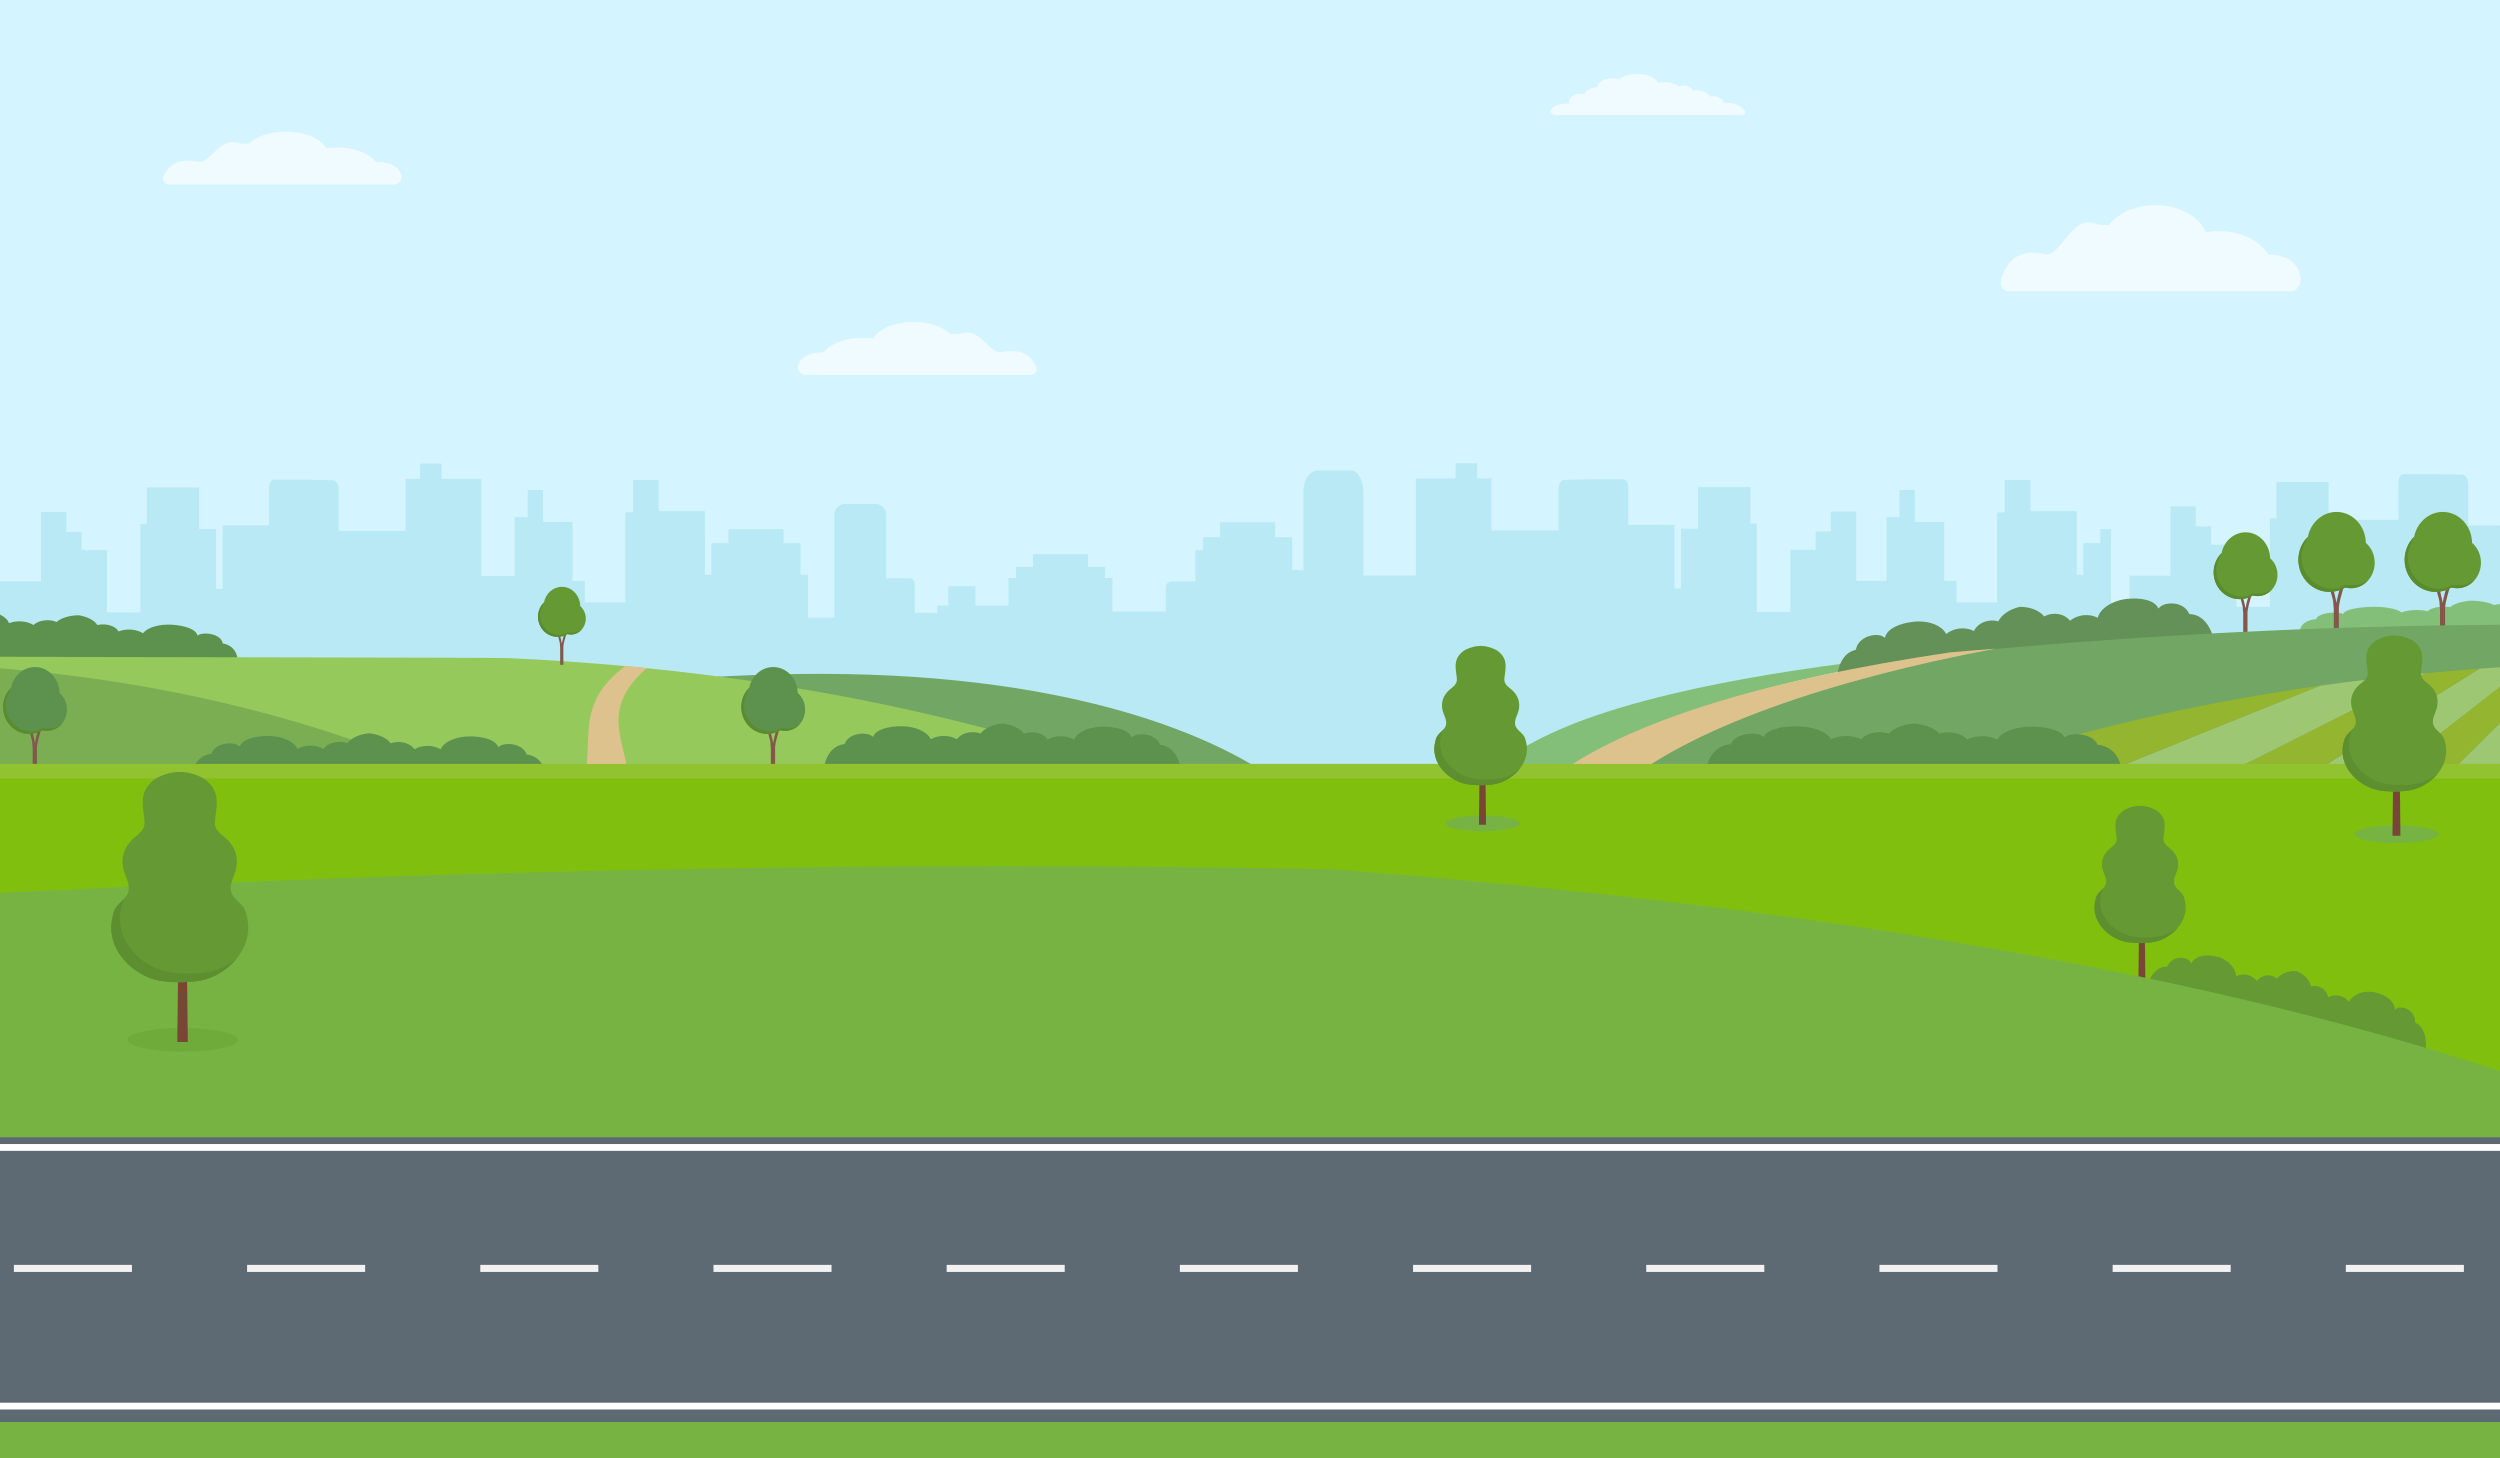 <?xml version="1.0" encoding="UTF-8"?>
<svg id="Layer_1" xmlns="http://www.w3.org/2000/svg" viewBox="0 0 1800 1050">
  <rect x="0" y="0" width="1800" height="1050" fill="#333333" stroke="none"/>
  <defs>
    <style>
      .cls-1 {
        fill: #b8e9f5;
      }

      .cls-2 {
        fill: #f0fbff;
      }

      .cls-3 {
        fill: #5d8f31;
      }

      .cls-4 {
        fill: #5e6a73;
      }

      .cls-5 {
        fill: #f2f2f2;
      }

      .cls-6 {
        fill: #94b530;
      }

      .cls-7 {
        fill: #6eab3a;
      }

      .cls-8 {
        fill: #9dc772;
      }

      .cls-9 {
        fill: #fff;
      }

      .cls-10 {
        fill: #dec28d;
      }

      .cls-11 {
        fill: #7bad53;
      }

      .cls-12 {
        fill: none;
      }

      .cls-13 {
        fill: #5c914e;
      }

      .cls-14 {
        fill: #71a664;
      }

      .cls-15 {
        fill: #76b343;
      }

      .cls-16 {
        fill: #5a8c2e;
      }

      .cls-17 {
        fill: #d4f4ff;
      }

      .cls-18 {
        fill: #649934;
      }

      .cls-19 {
        fill: #96c95c;
      }

      .cls-20 {
        fill: #80bf0e;
      }

      .cls-21 {
        fill: #82584a;
      }

      .cls-22 {
        fill: #91c230;
      }

      .cls-23 {
        fill: #784636;
      }

      .cls-24 {
        fill: #84bf79;
      }

      .cls-25 {
        fill: #639157;
      }
    </style>
  </defs>
  <rect class="cls-17" width="1800" height="541.41"/>
  <path class="cls-1" d="M1777.12,378.29v-29.51c0-3.84-1.88-6.96-4.19-6.96l-18.85-.39h-23.66c-1.93,0-3.49,2.6-3.49,5.81v27.01h-33.31v45.75h-4.77v-43.04h-12.24v-29.94h-37.62v26.24h-4.66v63.65h-24.14v-44.73h-18.21v-13.19h-11.01v-14.34h-18.21v49.89h-29.52v182.94l266.75.02v-219.19h-22.88Z"/>
  <path class="cls-1" d="M1512.24,380.97v10.07h-12.24v22.72h-4.77v-45.75h-33.31v-22.36h-18.46v23.27h-5.5v64.8h-29.22v-15.48h-8.89v-42.44h-21.17v-22.94h-11.01v19.5h-9.32v45.88h-21.87v-49.89h-18.21v14.34h-11.01v13.19h-18.21v44.73h-24.14v-63.65h-4.66v-26.24h-37.62v29.94h-12.24v43.04h-4.77v-45.75h-33.31v-27.01c0-3.21-1.56-5.81-3.49-5.81h-23.66l-18.85.39c-2.31,0-4.19,3.12-4.19,6.96v29.51h-48.2v-37.47h-10.39v-11h-15.48v11h-28.59v69.92h-37.82v-59.33c0-8.93-3.51-16.33-9.29-16.33h-23.38c-5.79,0-10.47,6.34-10.47,15.27v56.57l-8.2-.45v-23.37h-12.23v-10.73h-39.61v10.73h-12.24v9.37h-5.37v22.43h-17.28c-2.31,0-4.19,1.93-4.19,4.32v17.41h-38.45v-24.1h-5.37v-8.02h-12.24v-9.19h-39.6v9.19h-12.24v8.02h-5.37v19.75h-23.82v-13.93h-19.57v13.93h-7.82v5.3h-16.25v-20.18c0-2.63-1.77-4.76-3.95-4.76h-16.66v-45.59c0-4.33-3.39-7.84-7.58-7.84h-22.18c-4.19,0-7.58,3.51-7.58,7.84v74.04h-18.95v-31.03h-5.37v-22.72h-12.24v-10.07h-39.61v10.07h-12.24v22.72h-4.77v-45.75h-33.31v-22.36h-18.46v23.27h-5.5v64.8h-29.22v-15.48h-8.89v-42.44h-21.17v-22.94h-11.01v19.5h-9.32v42.36h-24.1v-69.92h-28.59v-11h-15.48v11h-10.39v37.47h-48.2v-29.51c0-3.84-1.88-6.96-4.19-6.96l-18.85-.39h-23.66c-1.93,0-3.49,2.6-3.49,5.81v27.01h-33.31v45.75h-4.77v-43.04h-12.24v-29.94h-37.62v26.24h-4.66v63.65h-24.14v-44.73h-18.21v-13.19h-11.01v-14.34h-18.21v49.89H0v182.93l1520,.09v-220.57h-7.76Z"/>
  <path class="cls-14" d="M934.08,574.02c-44.08-39.69-153.79-88.83-343.5-88.83-137.15,0-255.51,20.79-310.58,50.84v75.97c55.07,30.06,173.42,50.85,310.58,50.85,189.71,0,381.08-54.99,343.5-88.83Z"/>
  <path class="cls-13" d="M6.4,448.7c2.69-1.04,5.92-1.55,9.26-1.3,3.33.25,6.24,1.21,8.4,2.62,2.51-2.34,6.92-3.75,11.59-3.4,1.91.14,3.65.57,5.15,1.2,3.15-2.87,9.11-4.73,15.88-4.83,6.51,1.09,11.51,3.78,13.35,7.02,1.71-.39,3.58-.54,5.49-.4,4.67.35,8.35,2.36,9.8,5,2.69-1.04,5.91-1.55,9.24-1.3,3.34.25,6.25,1.22,8.42,2.63,3.12-4.2,11.87-6.84,21.48-6.12,8.61.65,16.92,3.27,17.65,7.71,1.34-.62,2.16-1.07,3.95-1.29,5.89-.7,13.52,1.8,14.27,7,13.7,2.42,10.75,17.78,10.75,17.78l-171.08,1.45v-39.95c3.42,1.64,5.74,3.81,6.4,6.17Z"/>
  <g>
    <path class="cls-19" d="M849.69,570.12c-16.49-6.56-33.51-12.85-51.03-18.85-113.47-38.85-247.87-65.59-393.63-75.26-13.1-.87-26.28-1.61-39.56-2.2-9.01-.4-356.52-.72-365.47-.99v88.69c40.51-.45,823.93,7.15,849.69,8.61Z"/>
    <path class="cls-12" d="M451.99,556.3c.35,2.24.53,4.41.57,6.52,148.07,2.15,379.88,6.27,398.13,7.3-16.49-6.56-33.51-12.85-51.03-18.85-97.79-33.48-211.13-57.95-333.89-70.28-13.3,11.4-20.48,23.74-20.43,37.5-.07,12.38,5.03,25.5,6.64,37.81Z"/>
    <path class="cls-10" d="M451.99,556.3c-1.61-12.31-6.71-25.43-6.64-37.81-.05-13.75,7.12-26.1,20.43-37.5-5.16-.52-10.34-1.02-15.53-1.49-12.59,9.5-20.3,19.51-23.8,31.06-4.54,14.77-2.08,30.37-4.73,44.35-.64,2.57-1.51,5.04-2.57,7.43,10.52.14,21.71.3,33.42.47-.04-2.12-.22-4.28-.57-6.52Z"/>
  </g>
  <path class="cls-11" d="M11.95,482.18c10.48.95,20.88,2.04,31.19,3.27,20.88,2.48,41.41,5.52,61.56,9.09,37.34,6.61,73.35,15.02,107.74,25.08,32.93,9.63,64.38,20.76,94.08,33.24-2.71,1.43-33.82,3.37-75.43,5.36-20.61.99-43.79,1.99-67.38,2.94-16.15.66-32.48,1.29-48.3,1.89-15.35.58-30.21,1.13-43.95,1.62-13,.47-24.99.89-35.44,1.25-16.66.58-29.4,1-36.03,1.22v-86c3.99.32,7.97.67,11.95,1.03Z"/>
  <path class="cls-13" d="M835.1,536.23c-1.94-6.21-10.51-8.55-16.54-7.19-1.84.42-2.6,1.04-3.87,1.9-1.75-5.28-11.07-7.72-20.25-7.74-10.26-.02-18.87,3.93-21.22,9.27-2.59-1.51-5.86-2.42-9.43-2.42-3.56,0-6.83.89-9.43,2.38-2.1-3.05-6.42-5.16-11.4-5.17-2.04,0-3.97.35-5.68.96-2.66-3.75-8.5-6.54-15.59-7.29-7.09.71-12.95,3.49-15.62,7.22-1.71-.62-3.64-.98-5.68-.99-4.98,0-9.3,2.07-11.42,5.12-2.59-1.51-5.86-2.41-9.42-2.42-3.57,0-6.84.89-9.44,2.38-2.33-5.35-10.93-9.34-21.18-9.36-9.19-.02-18.51,2.38-20.28,7.65-1.26-.86-2.02-1.49-3.86-1.92-6.03-1.39-14.61.92-16.58,7.12-14.94,1.65-15.32,20.42-15.32,20.42l128.72.27,128.72.27s-.3-18.77-15.24-20.48Z"/>
  <path class="cls-13" d="M379.13,543.23c-1.94-6.21-10.51-8.55-16.54-7.19-1.84.42-2.6,1.04-3.87,1.9-1.75-5.28-11.07-7.72-20.25-7.74-10.26-.02-18.87,3.93-21.22,9.27-2.59-1.51-5.86-2.42-9.43-2.42-3.56,0-6.83.89-9.43,2.38-2.1-3.05-6.42-5.16-11.4-5.17-2.04,0-3.97.35-5.68.96-2.66-3.75-8.5-6.54-15.59-7.29-7.09.71-12.95,3.49-15.62,7.22-1.71-.62-3.64-.98-5.68-.99-4.98,0-9.3,2.07-11.42,5.12-2.59-1.51-5.86-2.41-9.42-2.42-3.57,0-6.84.89-9.44,2.38-2.33-5.35-10.93-9.34-21.18-9.36-9.19-.02-18.51,2.38-20.28,7.65-1.26-.86-2.02-1.49-3.86-1.92-6.03-1.39-14.61.92-16.58,7.12-14.94,1.65-15.32,20.42-15.32,20.42l128.72.27,128.72.27s-.3-18.77-15.24-20.48Z"/>
  <g>
    <path class="cls-21" d="M554.86,527.15c.46,2.4,1.34,4.87,1.66,7.54.05.05.1.1.15.14.51-3.05,1.28-5.77,1.98-8.24l.95-3.28,1.5,1.76-.95,3.28c-.81,2.87-1.66,5.83-2.07,9.14h0v17.81h-3.08v-16.55c-.07-1.36-.18-2.7-.32-4.03-.02-.21-.04-.45-.06-.68-.27-1.89-1.03-3.72-1.39-5.62-.33-1.73-.67-3.52-.96-5.4l1.66-1.05c.27,1.75.6,3.49.92,5.17Z"/>
    <g>
      <path class="cls-13" d="M533.72,509.11c0-5.28,2.03-10.21,5.72-13.88,1.74-8.67,8.97-14.96,17.26-14.96,9.63,0,17.49,8.35,17.65,18.65,3.39,2.93,5.33,7.27,5.33,11.95,0,8.46-6.41,15.35-14.29,15.35-1.16,0-2.31-.15-3.42-.45-2.87,1.73-6.14,2.64-9.47,2.64-10.35,0-18.77-8.66-18.77-19.31Z"/>
      <path class="cls-16" d="M539.44,495.23s-3.88,7.59-3.88,12.02c0,10.65,8.42,19.31,18.77,19.31,3.34,0,4.72-.7,7.59-2.43,1.12.29,4.15.23,5.3.23,3.31,0,6.37-1.22,8.79-3.26-2.62,3.13-6.42,5.11-10.64,5.11-1.16,0-2.31-.15-3.42-.45-2.87,1.73-6.14,2.64-9.47,2.64-10.35,0-18.77-8.66-18.77-19.31,0-5.28,2.03-10.2,5.72-13.88Z"/>
    </g>
  </g>
  <g>
    <path class="cls-21" d="M23.38,527.15c.46,2.4,1.34,4.87,1.66,7.54.05.05.1.1.15.14.51-3.05,1.28-5.77,1.98-8.24l.95-3.28,1.5,1.76-.95,3.28c-.81,2.87-1.66,5.83-2.07,9.14h0v17.81h-3.08v-16.55c-.07-1.36-.18-2.7-.32-4.03-.02-.21-.04-.45-.06-.68-.27-1.89-1.03-3.72-1.39-5.62-.33-1.73-.67-3.52-.96-5.4l1.66-1.05c.27,1.75.6,3.49.92,5.17Z"/>
    <g>
      <path class="cls-13" d="M2.23,509.11c0-5.28,2.03-10.21,5.72-13.88,1.74-8.67,8.97-14.96,17.26-14.96,9.63,0,17.49,8.35,17.65,18.65,3.39,2.93,5.33,7.27,5.33,11.95,0,8.46-6.41,15.35-14.29,15.35-1.16,0-2.31-.15-3.42-.45-2.87,1.73-6.14,2.64-9.47,2.64-10.35,0-18.77-8.66-18.77-19.31Z"/>
      <path class="cls-16" d="M7.95,495.23s-3.88,7.59-3.88,12.02c0,10.65,8.42,19.31,18.77,19.31,3.34,0,4.72-.7,7.59-2.43,1.12.29,4.15.23,5.3.23,3.31,0,6.37-1.22,8.79-3.26-2.62,3.13-6.42,5.11-10.64,5.11-1.16,0-2.31-.15-3.42-.45-2.87,1.73-6.14,2.64-9.47,2.64-10.35,0-18.77-8.66-18.77-19.31,0-5.28,2.03-10.2,5.72-13.88Z"/>
    </g>
  </g>
  <path class="cls-24" d="M1667.68,445.74c.8-3.4,8.96-5.04,15.27-4.58,1.92.14,2.8.44,4.23.84.78-2.9,9.68-4.61,18.89-5.04,10.28-.47,19.65,1.25,22.99,4,2.32-.92,5.43-1.55,9.01-1.72,3.57-.16,7.02.17,9.89.85,1.55-1.73,5.49-3.04,10.49-3.27,2.05-.09,4.05,0,5.88.26,1.97-2.12,7.32-3.88,14.29-4.59,7.24.06,13.63,1.28,17,3.15,1.3-.33,2.78-.57,4.38-.7v23.16l-143.83-.75s-3.15-10.03,11.51-11.62Z"/>
  <g>
    <path class="cls-21" d="M1680.12,424.63c.55,2.87,1.6,5.82,1.98,9.02.06.06.12.11.18.17.61-3.65,1.53-6.9,2.37-9.85l1.13-3.92,1.8,2.11-1.13,3.92c-.97,3.43-1.98,6.97-2.47,10.93h0v21.3h-3.68v-19.79c-.08-1.62-.22-3.23-.38-4.82-.03-.26-.05-.54-.07-.81-.33-2.26-1.23-4.45-1.66-6.72-.4-2.07-.81-4.21-1.15-6.45l1.98-1.26c.32,2.1.72,4.17,1.1,6.18Z"/>
    <g>
      <path class="cls-18" d="M1654.83,403.05c0-6.32,2.43-12.2,6.84-16.59,2.08-10.37,10.72-17.88,20.63-17.88,11.51,0,20.92,9.98,21.1,22.3,4.06,3.51,6.38,8.7,6.38,14.29,0,10.12-7.67,18.35-17.09,18.35-1.38,0-2.76-.18-4.09-.53-3.43,2.06-7.34,3.16-11.33,3.16-12.38,0-22.44-10.36-22.44-23.09Z"/>
      <path class="cls-16" d="M1661.67,386.46s-4.63,9.07-4.63,14.38c0,12.73,10.07,23.09,22.45,23.09,3.99,0,5.65-.84,9.08-2.9,1.33.35,4.96.28,6.34.28,3.96,0,7.61-1.46,10.51-3.9-3.13,3.75-7.67,6.12-12.72,6.12-1.38,0-2.76-.18-4.09-.53-3.43,2.06-7.34,3.16-11.33,3.16-12.38,0-22.44-10.36-22.44-23.09,0-6.31,2.43-12.2,6.84-16.59Z"/>
    </g>
  </g>
  <g>
    <path class="cls-21" d="M1756.61,424.63c.55,2.87,1.6,5.82,1.98,9.02.06.06.12.11.18.17.61-3.65,1.53-6.9,2.37-9.85l1.13-3.92,1.8,2.11-1.13,3.92c-.97,3.43-1.98,6.97-2.47,10.93h0v21.3h-3.68v-19.79c-.08-1.62-.22-3.23-.38-4.82-.03-.26-.05-.54-.07-.81-.33-2.26-1.23-4.45-1.66-6.72-.4-2.07-.81-4.21-1.15-6.45l1.98-1.26c.32,2.1.72,4.17,1.1,6.18Z"/>
    <g>
      <path class="cls-18" d="M1731.33,403.05c0-6.32,2.43-12.2,6.84-16.59,2.08-10.37,10.72-17.88,20.63-17.88,11.51,0,20.92,9.98,21.1,22.3,4.06,3.51,6.38,8.7,6.38,14.29,0,10.12-7.67,18.35-17.09,18.35-1.38,0-2.76-.18-4.09-.53-3.43,2.06-7.34,3.16-11.33,3.16-12.38,0-22.44-10.36-22.44-23.09Z"/>
      <path class="cls-16" d="M1738.17,386.46s-4.63,9.07-4.63,14.38c0,12.73,10.07,23.09,22.45,23.09,3.99,0,5.65-.84,9.08-2.9,1.33.35,4.96.28,6.34.28,3.96,0,7.61-1.46,10.51-3.9-3.13,3.75-7.67,6.12-12.72,6.12-1.38,0-2.76-.18-4.09-.53-3.43,2.06-7.34,3.16-11.33,3.16-12.38,0-22.44-10.36-22.44-23.09,0-6.31,2.43-12.2,6.84-16.59Z"/>
    </g>
  </g>
  <g>
    <path class="cls-21" d="M1614.98,430.14c.46,2.4,1.34,4.87,1.66,7.54.05.05.1.1.15.14.51-3.05,1.28-5.77,1.98-8.24l.95-3.27,1.5,1.76-.95,3.28c-.81,2.87-1.66,5.83-2.07,9.14h0v17.81h-3.08v-16.55c-.07-1.36-.18-2.7-.32-4.03-.02-.21-.05-.45-.06-.68-.27-1.89-1.03-3.72-1.39-5.62-.33-1.73-.67-3.52-.96-5.4l1.66-1.05c.27,1.75.6,3.49.92,5.17Z"/>
    <g>
      <path class="cls-18" d="M1593.83,412.1c0-5.28,2.03-10.2,5.72-13.88,1.74-8.67,8.97-14.96,17.26-14.96,9.63,0,17.49,8.35,17.65,18.65,3.39,2.93,5.33,7.27,5.33,11.95,0,8.46-6.41,15.35-14.29,15.35-1.16,0-2.31-.15-3.42-.45-2.87,1.73-6.14,2.64-9.47,2.64-10.35,0-18.77-8.66-18.77-19.31Z"/>
      <path class="cls-16" d="M1599.55,398.22s-3.88,7.59-3.88,12.02c0,10.65,8.42,19.31,18.77,19.31,3.34,0,4.72-.7,7.59-2.43,1.12.29,4.15.23,5.3.23,3.31,0,6.37-1.22,8.79-3.26-2.62,3.13-6.42,5.11-10.64,5.11-1.16,0-2.31-.15-3.42-.45-2.87,1.73-6.14,2.64-9.47,2.64-10.35,0-18.77-8.66-18.77-19.31,0-5.28,2.03-10.2,5.72-13.87Z"/>
    </g>
  </g>
  <g>
    <path class="cls-21" d="M403.21,457.57c.34,1.79,1,3.64,1.24,5.64.04.04.08.07.11.11.38-2.28.96-4.32,1.48-6.16l.71-2.45,1.12,1.32-.71,2.46c-.61,2.15-1.24,4.36-1.54,6.84h0v13.32h-2.3v-12.38c-.05-1.02-.14-2.02-.24-3.02-.02-.16-.03-.33-.05-.51-.2-1.41-.77-2.78-1.04-4.2-.25-1.3-.5-2.64-.72-4.04l1.24-.79c.2,1.31.45,2.61.69,3.86Z"/>
    <g>
      <path class="cls-18" d="M387.39,444.08c0-3.95,1.52-7.63,4.28-10.38,1.3-6.49,6.71-11.19,12.91-11.19,7.2,0,13.08,6.24,13.2,13.95,2.54,2.19,3.99,5.44,3.99,8.94,0,6.33-4.8,11.48-10.69,11.48-.86,0-1.72-.11-2.56-.33-2.14,1.29-4.59,1.98-7.09,1.98-7.74,0-14.04-6.48-14.04-14.45Z"/>
      <path class="cls-16" d="M391.67,433.7s-2.9,5.67-2.9,8.99c0,7.96,6.3,14.45,14.04,14.45,2.5,0,3.53-.52,5.68-1.82.83.22,3.1.17,3.97.17,2.48,0,4.76-.91,6.58-2.44-1.96,2.34-4.8,3.82-7.96,3.82-.86,0-1.72-.11-2.56-.33-2.14,1.29-4.59,1.98-7.09,1.98-7.74,0-14.04-6.48-14.04-14.45,0-3.95,1.52-7.63,4.28-10.38Z"/>
    </g>
  </g>
  <path class="cls-24" d="M1406.51,468.94c-50.62,4.76-101.15,10.88-151.07,19.94-23.77,4.32-47.41,9.33-70.68,15.54-23.24,6.2-46.3,13.56-67.9,23.55-20.6,9.51-42.08,22.16-53.55,40.94h46.19c1.99,0,3.31-2.06,4.71-3.23,2.95-2.47,5.98-4.85,9.1-7.15,29.37-21.69,64.64-36.46,99.98-48.31,44.91-15.06,91.65-25.54,138.59-33.95,7.48-1.34,14.98-2.62,22.48-3.85,3.67-.6,7.35-1.19,11.03-1.77,1.85-.29,3.7-.58,5.55-.86,1.77-.27,3.8-.85,5.57-.85-1.82.17,0,0,0,0Z"/>
  <path class="cls-25" d="M1576.27,442.14c-2.83-7.24-12.19-9.07-18.4-6.72-1.9.72-2.62,1.55-3.85,2.73-2.52-6.15-12.67-8-22.39-6.96-10.85,1.16-19.46,6.91-21.28,13.6-2.93-1.51-6.51-2.23-10.28-1.82-3.77.4-7.11,1.86-9.67,3.95-2.61-3.43-7.43-5.46-12.71-4.89-2.16.23-4.15.88-5.89,1.82-3.28-4.2-9.81-6.88-17.41-6.96-7.41,1.68-13.25,5.69-15.62,10.49-1.89-.55-3.97-.76-6.13-.53-5.27.56-9.58,3.57-11.44,7.48-2.93-1.51-6.5-2.22-10.26-1.81-3.77.4-7.13,1.85-9.68,3.95-3.14-6.16-12.73-9.96-23.58-8.8-9.72,1.04-19.28,5-20.49,11.54-1.45-.89-2.32-1.56-4.32-1.86-6.56-.98-15.34,2.79-16.64,10.47-15.59,3.71-13.64,26.32-13.64,26.32l136.18-14.57,136.18-14.57s-2.68-22.53-18.69-22.87Z"/>
  <path class="cls-14" d="M1427.34,468.01s.04.04.04.04c-142.03,20.33-261.56,50.83-320.58,100.86h693.2v-119.09c-129.3.82-251.39,7.34-372.66,18.19Z"/>
  <path class="cls-10" d="M1403.85,469.73h0c-131.32,19.47-241.47,50.59-296.04,98.51h56.79c49.28-43.33,153.48-79.04,272.23-101.2-11.14.9-22.1,1.68-32.99,2.69Z"/>
  <g>
    <path class="cls-8" d="M1800,480.43c-4.95.32-9.88.66-14.81,1.02-42.85,26.73-85.6,53.53-128.25,80.41,19.02.58,37.44,1.12,54.47,1.61,29.61-22.92,59.13-45.88,88.58-68.87v-14.17Z"/>
    <path class="cls-8" d="M1670.24,493.74c-52.27,20.99-104.49,42.09-156.66,63.31,25.54.98,54.28,1.97,83.5,2.93,49.9-24.99,99.72-50.08,149.45-75.27-25.87,2.47-51.33,5.49-76.3,9.03Z"/>
    <path class="cls-8" d="M1800,565.93v-45.39c-14.92,14.72-29.81,29.44-44.66,44.18,20.64.57,36.43,1,44.66,1.22Z"/>
    <path class="cls-6" d="M1536.7,518.67c-40.81,9.57-79.79,20.64-116.61,33.05,3.36,1.43,41.92,3.35,93.49,5.33,52.17-21.22,104.39-42.33,156.66-63.31-46.28,6.57-90.91,14.93-133.53,24.93Z"/>
    <path class="cls-6" d="M1746.54,484.71c-49.73,25.19-99.55,50.28-149.45,75.27,20.01.65,40.25,1.29,59.86,1.88,42.65-26.88,85.4-53.68,128.25-80.41-12.98.95-25.87,2.03-38.66,3.25Z"/>
    <path class="cls-6" d="M1711.42,563.47c16.11.47,30.97.88,43.93,1.24,14.85-14.74,29.74-29.46,44.66-44.18v-25.94c-29.45,22.99-58.98,45.95-88.58,68.87Z"/>
  </g>
  <path class="cls-13" d="M1510.12,536.19c-2.25-6.21-12.22-8.55-19.24-7.18-2.14.42-3.02,1.04-4.5,1.9-2.04-5.28-12.87-7.71-23.55-7.73-11.93-.02-21.95,3.94-24.69,9.28-3.01-1.51-6.82-2.41-10.97-2.42-4.14,0-7.94.89-10.97,2.38-2.45-3.05-7.46-5.15-13.26-5.16-2.37,0-4.62.35-6.61.96-3.09-3.75-9.89-6.54-18.13-7.28-8.25.71-15.06,3.49-18.17,7.23-1.99-.62-4.23-.98-6.6-.99-5.8,0-10.82,2.08-13.29,5.12-3.01-1.5-6.81-2.41-10.95-2.41-4.15,0-7.96.89-10.98,2.39-2.71-5.35-12.71-9.34-24.64-9.36-10.68-.02-21.53,2.38-23.59,7.66-1.47-.86-2.35-1.49-4.49-1.92-7.01-1.39-17,.92-19.28,7.12-17.38,1.66-17.83,20.42-17.83,20.42l149.72.23,149.72.23s-.35-18.77-17.71-20.48Z"/>
  <rect class="cls-20" y="550.51" width="1800" height="357.35"/>
  <rect class="cls-22" y="550" width="1800" height="10.51"/>
  <path class="cls-2" d="M179.21,103.52c5.21-5.24,15.18-8.79,26.65-8.79,13.66,0,25.21,5.04,29.09,11.98,2.43-.35,4.98-.54,7.6-.54,12.6,0,23.42,4.29,28.06,10.4,11.27.06,16.05,3.55,18.18,8.69,1.62,3.91-1.51,7.58-5.33,7.58H122.01c-3.82,0-5.96-2.93-3.94-6.88,4.27-8.31,11.42-11.93,24.33-9.6,9.34,1.69,15.05-17.96,29.73-13.32,2.35.74,4.81.16,7.08.47Z"/>
  <path class="cls-2" d="M684.45,240.59c-5.21-5.24-15.18-8.79-26.64-8.79-13.66,0-25.22,5.04-29.09,11.98-2.43-.35-4.98-.54-7.6-.54-12.6,0-23.42,4.29-28.06,10.4-11.27.06-16.05,3.55-18.18,8.69-1.62,3.91,1.51,7.58,5.33,7.58h161.45c3.82,0,5.96-2.93,3.94-6.88-4.26-8.31-11.42-11.93-24.33-9.6-9.34,1.68-15.05-17.96-29.73-13.32-2.35.74-4.81.17-7.08.47Z"/>
  <path class="cls-2" d="M1518.35,162.06c6.54-8.54,19.07-14.32,33.46-14.32,17.15,0,31.67,8.21,36.54,19.52,3.05-.57,6.26-.87,9.55-.87,15.83,0,29.41,6.99,35.24,16.96,14.15.1,20.16,5.78,22.84,14.16,2.04,6.38-1.89,12.35-6.7,12.35h-202.76c-4.8,0-7.49-4.77-4.94-11.21,5.36-13.55,14.35-19.44,30.55-15.64,11.73,2.75,18.9-29.27,37.34-21.7,2.95,1.21,6.03.27,8.89.76Z"/>
  <path class="cls-2" d="M1255.91,79.34c-2.89-3.59-7.42-5.49-14.91-5.34-.28-1.95-2.29-3.8-5.13-4.48-1.63-.39-3.25-.32-4.59.1-.84-1.51-2.65-2.96-5.04-3.84-2.57-.95-5.18-1.01-7.02-.33-.72-1.65-2.47-3.07-4.82-3.64-2.09-.51-4.18-.23-5.72.61-.64-.67-1.51-1.29-2.6-1.8-3.39-1.59-8.07-1.81-12.23-.83-1.66-3.78-7.78-6.58-15.07-6.58-5.46,0-10.27,1.57-13.03,3.95-1.49-.46-3.17-.72-4.97-.72-5.92,0-10.71,2.81-10.71,6.28,0,.02,0,.05,0,.07-1.36.09-2.7.32-3.96.72-2.96.93-4.85,2.54-5.43,4.33-1.47-.48-3.23-.58-5.01-.19-3.99.87-6.58,3.87-5.79,6.69.01.05.04.09.05.14-8.06.23-11.62,1.98-13.25,4.49-1.32,2.03,1.23,3.94,4.35,3.94h131.7c3.12,0,4.86-1.52,3.21-3.57Z"/>
  <g>
    <path class="cls-15" d="M1040.54,592.82c0,3.14,12.05,5.68,26.92,5.68s26.92-2.55,26.92-5.68-12.05-5.69-26.92-5.69-26.92,2.55-26.92,5.69Z"/>
    <path class="cls-23" d="M1065.62,540.95c.02-1.65,1.06-39.11,1.12-45.36h1.26c.18,17.58,1.12,45.59,1.12,45.59,0,0,.4,15.8.57,30.05.08,7.54.17,15.07.26,22.6h-5.12v-.05c.09-8.15.19-16.31.28-24.46.17-14.51.51-28.36.51-28.36Z"/>
    <g>
      <path class="cls-18" d="M1033.23,534.54c.33-1.41.68-3.01,1.44-4.31,1.77-3.04,5.66-4.72,6.46-8.32.79-3.62-1.72-7.15-2.5-10.59-1.05-4.63-.06-9.05,3.11-12.78,3.25-3.83,7.78-4.76,7.16-10.46-.71-6.53-2.5-12.24,2.85-17.68.39-.4.82-.8,1.28-1.18.68-.56,1.42-1.08,2.2-1.45,7.38-3.56,14.14-3.62,21.63,0,.79.38,1.52.89,2.2,1.45.45.38.88.78,1.28,1.18,5.35,5.44,3.55,11.15,2.84,17.68-.62,5.7,3.91,6.64,7.16,10.46,3.17,3.73,4.16,8.14,3.11,12.78-.78,3.44-3.3,6.97-2.5,10.59.79,3.6,4.69,5.29,6.45,8.32.75,1.29,1.11,2.9,1.44,4.31,2.77,11.96-5.18,23.13-16.94,28.3-4.78,2.1-10.13,2.47-15.41,2.56-.15,0-.3,0-.45,0-.15,0-.3,0-.45,0-5.29-.08-10.64-.45-15.41-2.55-11.76-5.17-19.7-16.34-16.94-28.3Z"/>
      <path class="cls-3" d="M1034.73,530.23c1.22-2.09,3.44-3.54,4.97-5.42.04-.01.08-.02.12-.03-.34.4-.66.82-.92,1.28-.75,1.29-1.11,2.9-1.44,4.31-2.77,11.96,5.18,23.13,16.94,28.3,4.78,2.1,10.13,2.47,15.41,2.55.15,0,.3,0,.45,0,.15,0,.3,0,.45,0,5.29-.09,10.63-.46,15.41-2.56,2.88-1.27,5.53-2.9,7.85-4.81-3.06,3.75-7.22,6.86-12.02,8.97-4.78,2.1-10.13,2.47-15.41,2.56-.15,0-.3,0-.45,0-.15,0-.3,0-.45,0-5.29-.08-10.64-.45-15.41-2.55-11.76-5.17-19.7-16.34-16.94-28.3.33-1.41.68-3.01,1.44-4.31Z"/>
    </g>
  </g>
  <g>
    <path class="cls-15" d="M1695.38,600.63c0,3.51,13.5,6.36,30.15,6.36s30.15-2.85,30.15-6.36-13.5-6.37-30.15-6.37-30.15,2.85-30.15,6.37Z"/>
    <path class="cls-23" d="M1723.47,542.54c.02-1.85,1.18-43.8,1.26-50.8h1.41c.21,19.68,1.26,51.05,1.26,51.05,0,0,.45,17.69.63,33.65.1,8.44.2,16.87.29,25.31h-5.73v-.06c.1-9.13.21-18.26.31-27.39.19-16.25.57-31.76.57-31.76Z"/>
    <g>
      <path class="cls-18" d="M1687.19,535.35c.37-1.58.76-3.38,1.61-4.83,1.98-3.4,6.34-5.29,7.23-9.32.89-4.06-1.92-8.01-2.8-11.86-1.18-5.19-.06-10.14,3.49-14.31,3.64-4.29,8.71-5.33,8.01-11.72-.79-7.31-2.8-13.71,3.19-19.8.44-.45.92-.9,1.43-1.32.76-.63,1.59-1.21,2.47-1.63,8.27-3.99,15.83-4.05,24.22,0,.88.42,1.71,1,2.47,1.63.51.42.99.87,1.43,1.32,5.99,6.09,3.98,12.49,3.18,19.8-.7,6.39,4.37,7.43,8.02,11.72,3.55,4.17,4.66,9.12,3.48,14.31-.87,3.85-3.69,7.8-2.8,11.86.89,4.04,5.25,5.92,7.23,9.32.84,1.45,1.24,3.25,1.61,4.83,3.1,13.4-5.8,25.9-18.97,31.69-5.35,2.35-11.34,2.77-17.26,2.87-.17,0-.33,0-.5,0-.17,0-.34,0-.5,0-5.92-.09-11.91-.5-17.26-2.86-13.17-5.79-22.07-18.3-18.97-31.69Z"/>
      <path class="cls-3" d="M1688.87,530.52c1.37-2.34,3.86-3.96,5.56-6.06.04-.01.09-.02.13-.03-.38.45-.74.92-1.03,1.43-.84,1.45-1.24,3.25-1.61,4.83-3.1,13.4,5.8,25.9,18.97,31.69,5.35,2.35,11.34,2.77,17.26,2.86.17.01.33,0,.5,0,.17,0,.34,0,.5,0,5.92-.1,11.91-.52,17.26-2.87,3.23-1.42,6.2-3.24,8.8-5.38-3.43,4.2-8.09,7.69-13.46,10.05-5.35,2.35-11.34,2.77-17.26,2.87-.17,0-.33,0-.5,0-.17,0-.34,0-.5,0-5.92-.09-11.91-.5-17.26-2.86-13.17-5.79-22.07-18.3-18.97-31.69.37-1.58.76-3.38,1.61-4.83Z"/>
    </g>
  </g>
  <g>
    <path class="cls-23" d="M1540.42,654.93c.02-1.63,1.04-38.53,1.11-44.68h1.24c.18,17.31,1.1,44.9,1.1,44.9,0,0,.39,15.56.56,29.6.08,7.42.17,14.84.26,22.26h-5.04v-.05c.09-8.03.19-16.06.28-24.09.17-14.29.5-27.94.5-27.94Z"/>
    <g>
      <path class="cls-18" d="M1508.52,648.61c.32-1.39.67-2.97,1.41-4.25,1.74-2.99,5.58-4.65,6.36-8.2.78-3.57-1.69-7.04-2.46-10.43-1.04-4.57-.05-8.92,3.07-12.59,3.2-3.77,7.66-4.69,7.05-10.31-.7-6.43-2.47-12.06,2.8-17.41.39-.4.81-.79,1.26-1.16.67-.56,1.4-1.06,2.17-1.43,7.27-3.51,13.93-3.56,21.31,0,.77.37,1.5.88,2.17,1.43.45.37.87.77,1.26,1.16,5.27,5.36,3.5,10.98,2.8,17.41-.61,5.62,3.85,6.54,7.05,10.31,3.12,3.67,4.1,8.02,3.06,12.59-.77,3.39-3.25,6.86-2.46,10.43.78,3.55,4.62,5.21,6.36,8.2.74,1.28,1.09,2.85,1.41,4.25,2.72,11.78-5.1,22.78-16.68,27.88-4.71,2.07-9.97,2.43-15.18,2.53-.14,0-.29,0-.44,0-.15,0-.3,0-.44,0-5.21-.08-10.48-.44-15.18-2.51-11.58-5.09-19.41-16.09-16.68-27.88Z"/>
      <path class="cls-3" d="M1509.99,644.36c1.2-2.06,3.39-3.49,4.89-5.33.04,0,.08-.02.12-.03-.34.4-.65.81-.91,1.26-.74,1.28-1.09,2.85-1.41,4.24-2.72,11.78,5.1,22.78,16.68,27.88,4.71,2.07,9.97,2.43,15.18,2.51.14,0,.29,0,.44,0,.15,0,.3,0,.44,0,5.21-.09,10.47-.46,15.18-2.53,2.84-1.25,5.45-2.85,7.74-4.73-3.01,3.7-7.11,6.76-11.84,8.84-4.71,2.07-9.98,2.43-15.18,2.53-.15,0-.29,0-.44,0-.15,0-.3,0-.44,0-5.21-.08-10.48-.44-15.18-2.51-11.58-5.09-19.41-16.09-16.68-27.88.32-1.39.67-2.97,1.41-4.25Z"/>
    </g>
  </g>
  <rect class="cls-15" y="807.86" width="1800" height="242.14"/>
  <path class="cls-18" d="M1738.97,736.44c.03-7.36-6.13-11.52-11.23-11.03-1.55.15-2.31.72-3.52,1.47-.06-6.28-6.78-10.67-14.01-12.31-8.07-1.83-15.85,1.13-19.04,6.75-1.66-2.16-4.01-3.76-6.82-4.4-2.8-.63-5.6-.2-8.02,1.03-.89-3.82-3.76-6.96-7.69-7.84-1.61-.36-3.21-.31-4.72.09-1.16-4.7-5.06-8.89-10.45-10.98-5.76-.44-11.07,1.66-14.11,5.41-1.19-1.01-2.62-1.75-4.23-2.11-3.92-.89-7.85.71-10.28,3.78-1.66-2.16-4.01-3.76-6.81-4.39-2.81-.64-5.61-.2-8.03,1.03-.5-6.46-6.27-12.48-14.34-14.31-7.23-1.64-15.17-.57-17.89,5.08-.78-1.2-1.22-2.04-2.56-2.85-4.4-2.63-11.74-1.54-14.84,5.13-12.18-.76-17.19,20.39-17.19,20.39l101.33,22.94,101.33,22.95s4.46-21.27-6.87-25.84Z"/>
  <path class="cls-15" d="M959.82,625.96s-.02,0-.04,0c322.34,24.61,613.69,70.4,840.22,145.28v138.75H0v-267.08c326.53-16.54,643.64-23.27,959.82-16.95Z"/>
  <g>
    <rect class="cls-4" y="818.85" width="1800" height="205"/>
    <g>
      <rect class="cls-5" x="1689" y="910.71" width="85" height="5.08"/>
      <rect class="cls-5" x="1521.1" y="910.71" width="85" height="5.08"/>
      <rect class="cls-5" x="1353.2" y="910.71" width="85" height="5.08"/>
      <rect class="cls-5" x="1185.3" y="910.71" width="85" height="5.08"/>
      <rect class="cls-5" x="1017.4" y="910.71" width="85" height="5.08"/>
      <rect class="cls-5" x="849.5" y="910.71" width="85" height="5.08"/>
      <rect class="cls-5" x="681.6" y="910.71" width="85" height="5.08"/>
      <rect class="cls-5" x="513.7" y="910.71" width="85" height="5.08"/>
      <rect class="cls-5" x="345.8" y="910.71" width="85" height="5.08"/>
      <rect class="cls-5" x="177.9" y="910.71" width="85" height="5.08"/>
      <rect class="cls-5" x="10" y="910.71" width="85" height="5.08"/>
    </g>
    <rect class="cls-9" y="823.7" width="1800" height="4.9"/>
    <rect class="cls-9" y="1009.94" width="1800" height="4.89"/>
  </g>
  <g>
    <path class="cls-7" d="M91.68,748.65c0,4.74,17.84,8.58,39.84,8.58s39.84-3.84,39.84-8.58-17.84-8.58-39.84-8.58-39.84,3.85-39.84,8.58Z"/>
    <path class="cls-23" d="M128.8,670.35c.03-2.49,1.56-59.05,1.67-68.48h1.86c.27,26.53,1.66,68.82,1.66,68.82,0,0,.59,23.85.84,45.36.13,11.38.26,22.74.39,34.12h-7.57v-.08c.14-12.3.28-24.62.42-36.93.25-21.9.75-42.82.75-42.82Z"/>
    <g>
      <path class="cls-18" d="M80.87,660.66c.48-2.13,1.01-4.55,2.12-6.51,2.62-4.59,8.38-7.12,9.55-12.56,1.18-5.47-2.54-10.8-3.7-15.99-1.56-7-.08-13.67,4.61-19.29,4.81-5.78,11.51-7.18,10.59-15.79-1.05-9.86-3.71-18.48,4.21-26.69.59-.61,1.22-1.21,1.89-1.78,1-.85,2.1-1.62,3.26-2.2,10.92-5.38,20.92-5.46,32.01,0,1.16.57,2.26,1.34,3.26,2.2.67.57,1.3,1.17,1.89,1.78,7.91,8.21,5.26,16.83,4.21,26.69-.92,8.61,5.78,10.02,10.59,15.79,4.69,5.63,6.16,12.3,4.6,19.29-1.15,5.19-4.88,10.52-3.7,15.99,1.17,5.44,6.93,7.98,9.55,12.56,1.11,1.96,1.64,4.37,2.12,6.51,4.09,18.06-7.66,34.92-25.06,42.72-7.07,3.17-14.99,3.73-22.81,3.87-.22,0-.44,0-.66,0-.22,0-.44,0-.66,0-7.82-.12-15.74-.68-22.81-3.85-17.4-7.8-29.16-24.66-25.06-42.72Z"/>
      <path class="cls-3" d="M83.08,654.15c1.8-3.16,5.09-5.34,7.35-8.17.06-.02.12-.03.18-.04-.51.61-.97,1.25-1.36,1.93-1.12,1.95-1.64,4.37-2.12,6.5-4.09,18.06,7.66,34.92,25.06,42.72,7.07,3.17,14.98,3.73,22.81,3.85.22.01.44.01.66,0,.22,0,.45,0,.66,0,7.82-.14,15.73-.7,22.81-3.87,4.26-1.91,8.19-4.37,11.62-7.26-4.53,5.67-10.69,10.36-17.79,13.55-7.07,3.17-14.99,3.73-22.81,3.87-.22,0-.44,0-.66,0-.22,0-.44,0-.66,0-7.82-.12-15.74-.68-22.81-3.85-17.4-7.8-29.16-24.66-25.06-42.72.48-2.13,1.01-4.55,2.12-6.51Z"/>
    </g>
  </g>
</svg>